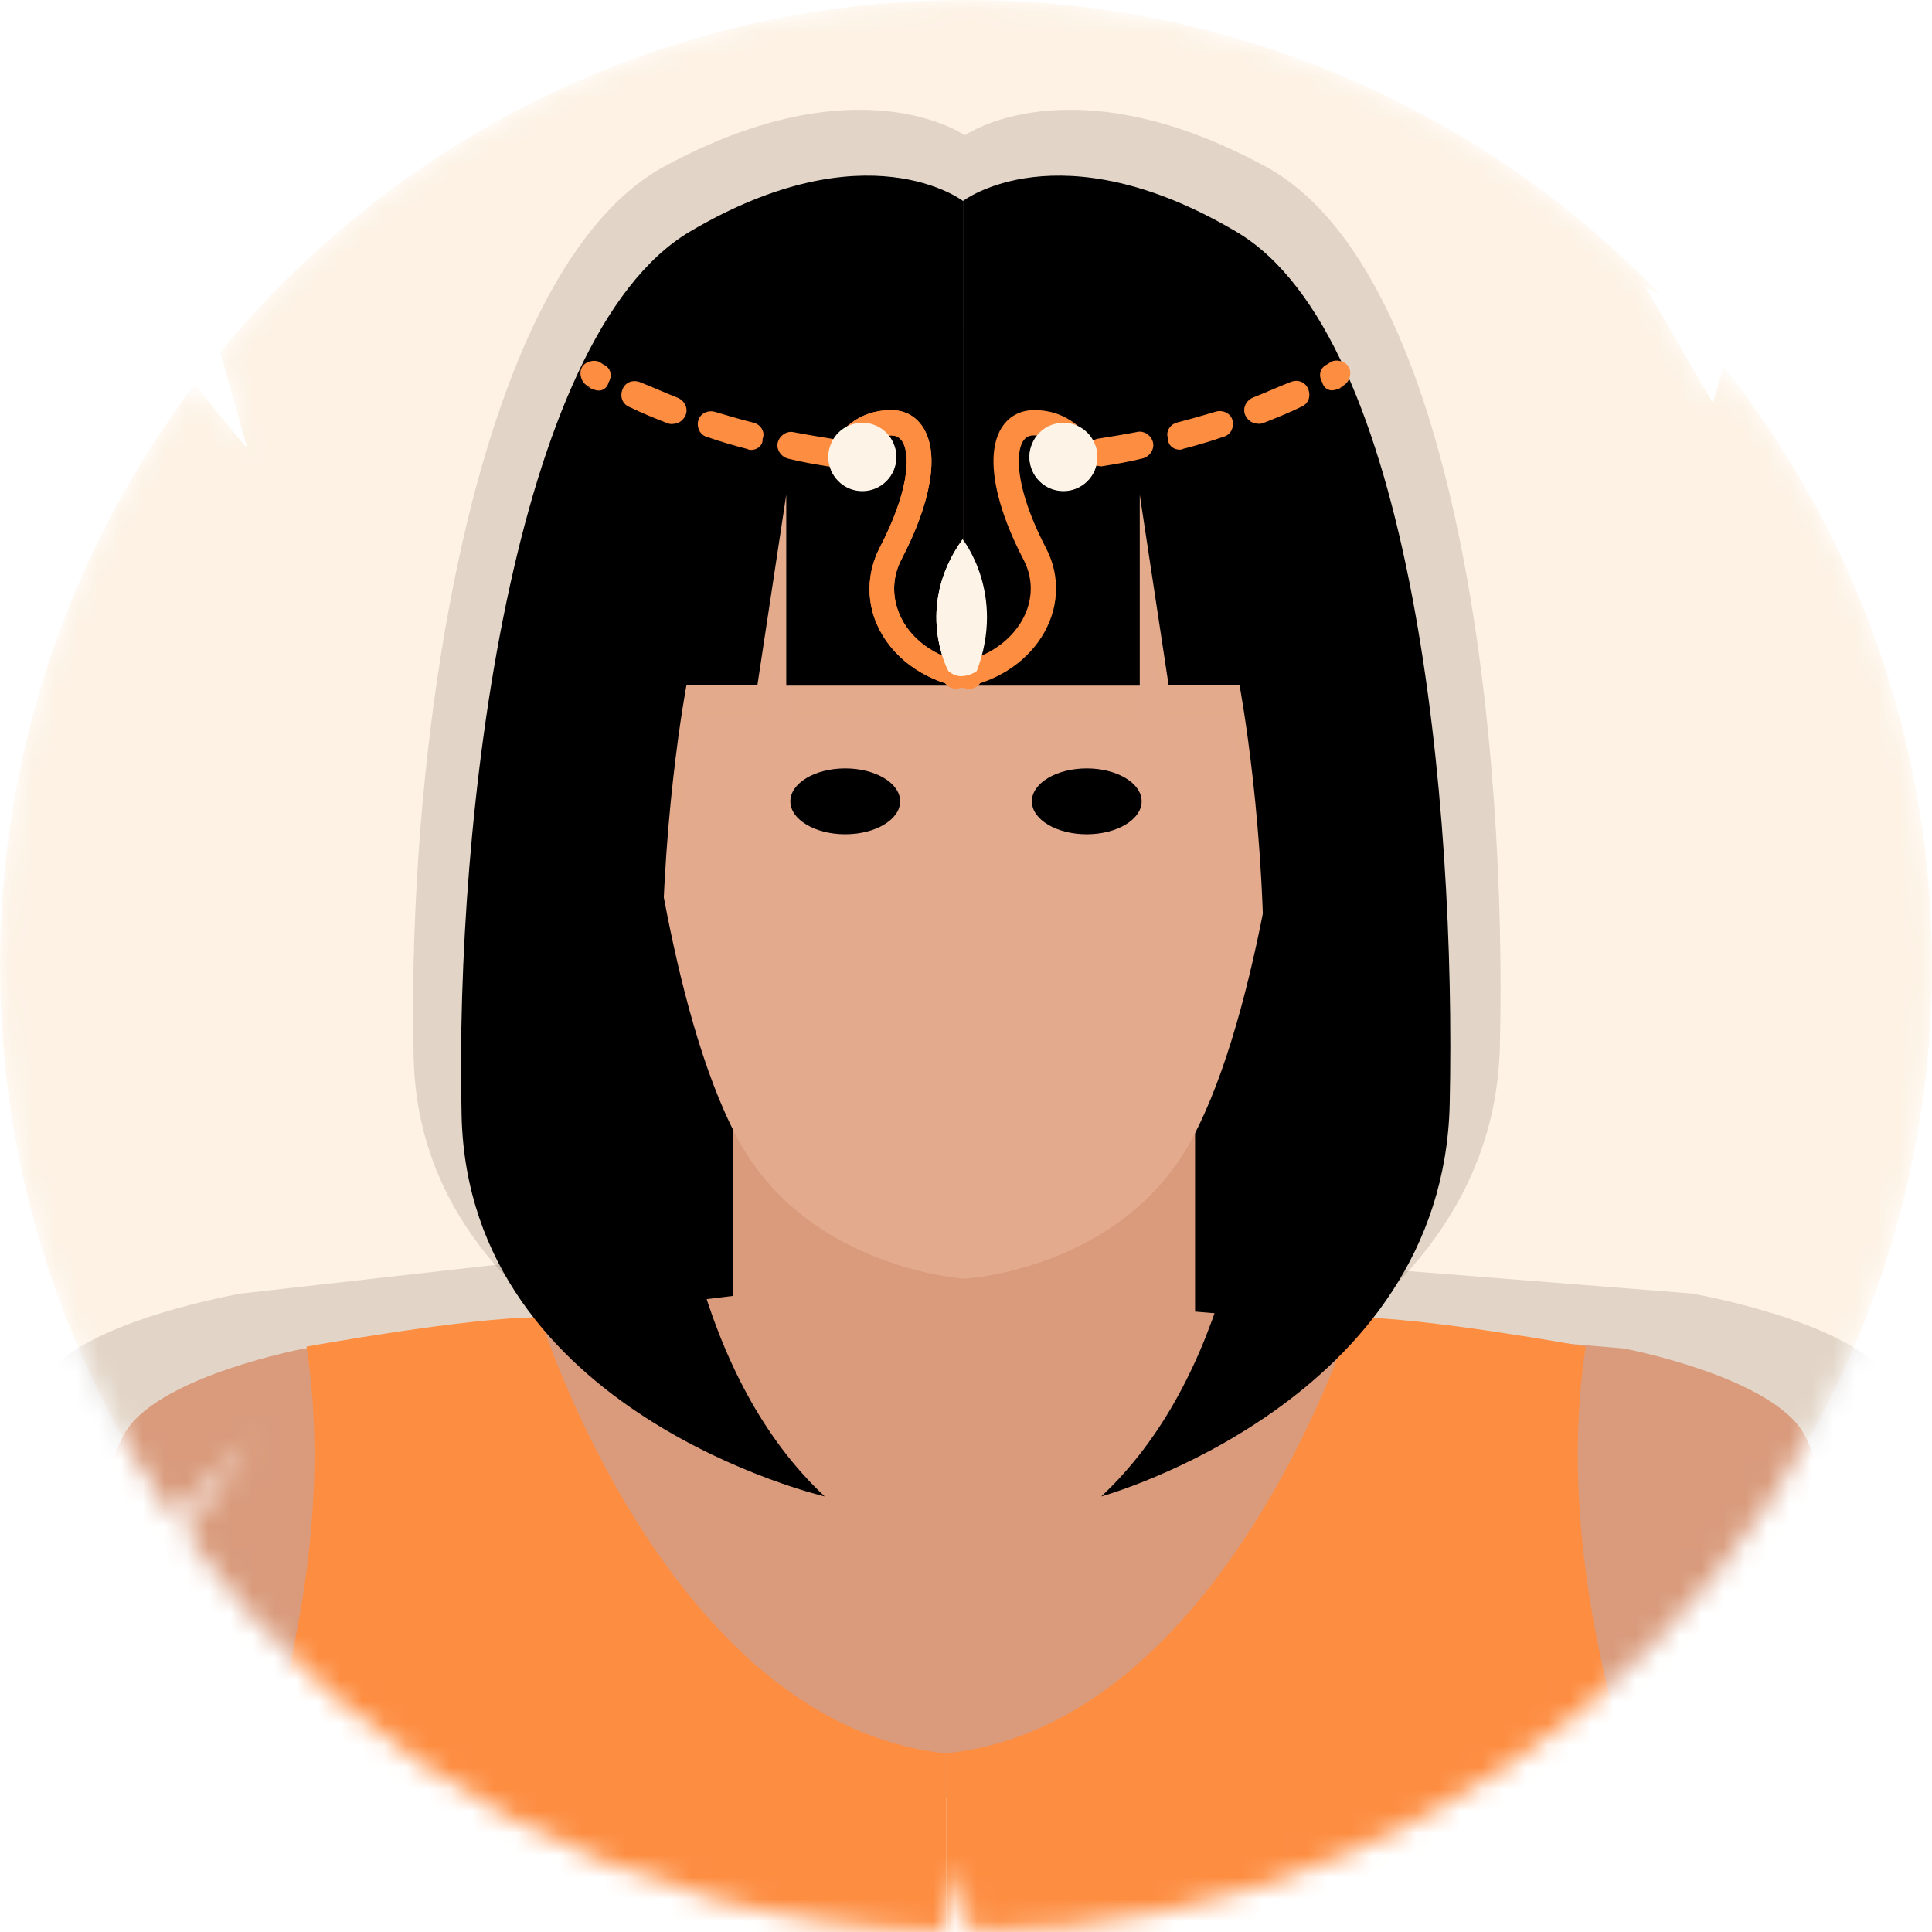 <svg xmlns="http://www.w3.org/2000/svg" width="88" height="88" fill="none" viewBox="0 0 88 88"><mask id="mask0_32_3749" width="88" height="88" x="0" y="0" maskUnits="userSpaceOnUse" style="mask-type:alpha"><path fill="#FDF3E7" fill-rule="evenodd" d="M44.19 88C68.403 87.897 88 68.237 88 44C88 33.682 84.448 24.193 78.501 16.69L78.018 18.352L74.95 13.067L75.685 13.471C67.682 5.166 56.444 0 44 0C30.319 0 18.095 6.244 10.025 16.039L11.267 20.435C10.677 19.738 9.788 18.66 8.874 17.498C3.304 24.869 0 34.049 0 44C0 53.339 2.91 61.999 7.872 69.122C8.933 68.18 10.448 66.629 11.393 65.625L8.386 69.844C16.195 80.587 28.747 87.66 42.966 87.988L43.867 85L44.19 88Z" clip-rule="evenodd"/></mask><g mask="url(#mask0_32_3749)"><path fill="#FDF2E4" fill-rule="evenodd" d="M44.19 88C68.403 87.897 88 68.237 88 44C88 33.682 84.448 24.193 78.501 16.69L78.018 18.352L74.95 13.067L75.685 13.471C67.682 5.166 56.444 0 44 0C30.319 0 18.095 6.244 10.025 16.039L11.267 20.435C10.677 19.738 9.788 18.66 8.874 17.498C3.304 24.869 0 34.049 0 44C0 53.339 2.91 61.999 7.872 69.122C8.933 68.18 10.448 66.629 11.393 65.625L8.386 69.844C16.195 80.587 28.747 87.66 42.966 87.988L43.867 85L44.19 88Z" clip-rule="evenodd"/><path fill="#4D3423" fill-opacity=".15" d="M27.998 21.95L35.098 23.347C35.098 23.347 36.316 39.015 35.783 39.644C35.25 40.273 35.327 57.454 34.971 57.92C34.642 58.385 28.328 58.921 29.849 53.077C29.9 52.868 24.854 46.791 24.6 46.256C24.346 45.72 27.998 21.95 27.998 21.95Z"/><path fill="#4D3423" fill-opacity=".15" d="M53.686 21.95L60.786 23.347C60.786 23.347 62.004 39.015 61.471 39.644C60.938 40.273 60.812 59.968 60.457 60.434C60.127 60.9 53.077 60.457 55.537 53.054C55.613 52.844 50.542 46.768 50.288 46.233C50.034 45.697 53.686 21.95 53.686 21.95Z"/><path fill="#4D3423" fill-opacity=".15" d="M85.942 62.644C84.065 60.13 77.067 58.919 77.067 58.919L55.588 57.219V43.809L44.025 50.212L32.462 43.809V56.498L10.983 58.919C10.983 58.919 3.959 60.13 2.108 62.644C0.232 65.158 -2 79.593 -2 79.593H43.923H44.076H89.999C90.05 79.593 87.793 65.158 85.942 62.644Z"/><g filter="url(#filter0_d_32_3749)"><path fill="#4D3423" fill-opacity=".15" d="M53.61 13.498C44.583 12.008 44.075 15.314 44.075 15.314C44.05 15.337 44.05 15.663 44.05 16.199C44.05 15.663 44.025 15.337 44.025 15.314C44.025 15.314 43.517 12.008 34.49 13.498C25.462 14.988 27.948 27.397 27.948 27.397C27.948 27.397 29.19 38.945 32.69 44.928C36.189 50.911 44.025 51.353 44.025 51.353H44.101C44.101 51.353 51.936 50.934 55.436 44.928C58.935 38.945 60.178 27.397 60.178 27.397C60.178 27.397 62.638 14.988 53.61 13.498Z" shape-rendering="crispEdges"/></g><path fill="#4D3423" fill-opacity=".15" d="M53.61 13.498C44.583 12.008 44.075 15.314 44.075 15.314C44.05 15.337 44.05 15.663 44.05 16.199C44.05 15.663 44.025 15.337 44.025 15.314C44.025 15.314 43.517 12.008 34.49 13.498C25.462 14.988 27.948 27.397 27.948 27.397C27.948 27.397 28.429 31.96 29.672 36.826C30.027 32.705 30.61 29.911 30.61 29.911H34.059L35.454 21.437V29.911H44.025H52.596V21.437L53.99 29.911H57.439C57.439 29.911 58.048 32.915 58.403 37.268C59.721 32.24 60.228 27.397 60.228 27.397C60.228 27.397 62.638 14.988 53.61 13.498Z" opacity=".6"/><path fill="#4D3423" fill-opacity=".15" d="M43.948 28.444H35.098V19.667L33.653 28.421H30.103C30.103 28.421 24.575 55.031 37.025 65.717C37.025 65.717 19.199 61.899 18.844 48.233C18.489 34.567 21.379 12.427 30.255 7.584C39.13 2.765 43.948 6.164 43.948 6.164V28.444Z"/><path fill="#4D3423" fill-opacity=".15" d="M43.948 28.444H52.798V19.667L54.244 28.421H57.794C57.794 28.421 63.322 55.031 50.871 65.717C50.871 65.717 67.988 61.364 68.317 47.674C68.647 34.008 66.517 12.403 57.642 7.584C48.766 2.765 43.948 6.164 43.948 6.164V28.444Z"/><path fill="#000" d="M29.336 24.794L35.795 26.178C35.795 26.178 36.902 41.702 36.418 42.325C35.933 42.948 36.003 59.972 35.68 60.434C35.38 60.895 29.636 61.425 31.02 55.635C31.066 55.428 26.476 49.407 26.245 48.877C26.014 48.346 29.336 24.794 29.336 24.794Z"/><path fill="#000" d="M52.704 24.794L59.163 26.178C59.163 26.178 60.27 41.702 59.785 42.325C59.301 42.948 59.186 62.464 58.863 62.925C58.563 63.386 52.15 62.948 54.388 55.612C54.457 55.405 49.843 49.384 49.613 48.853C49.382 48.323 52.704 24.794 52.704 24.794Z"/><path fill="#D99B7C" d="M82.047 65.116C80.34 62.624 73.973 61.425 73.973 61.425L54.434 59.741V46.454L43.915 52.797L33.396 46.454V59.026L13.858 61.425C13.858 61.425 7.468 62.624 5.784 65.116C4.077 67.607 2.047 81.909 2.047 81.909H43.823H43.961H85.738C85.784 81.909 83.731 67.607 82.047 65.116Z"/><path fill="#FD8D41" d="M24.594 60C24.594 60 30.407 78.547 43.094 79.862V88.258H9C9 88.258 15.966 74.256 13.96 61.338C13.96 61.338 21.295 60 24.594 60Z"/><path fill="#FD8D41" d="M61.595 60C61.595 60 55.782 78.547 43.095 79.862V88.258H77.189C77.189 88.258 70.223 74.256 72.23 61.338C72.23 61.338 64.917 60 61.595 60Z"/><g filter="url(#filter1_d_32_3749)"><path fill="#E3AA8D" d="M52.635 16.42C44.422 14.944 43.961 18.219 43.961 18.219C43.938 18.242 43.938 18.565 43.938 19.096C43.938 18.565 43.915 18.242 43.915 18.219C43.915 18.219 43.454 14.944 35.241 16.42C27.029 17.896 29.29 30.192 29.29 30.192C29.29 30.192 30.42 41.633 33.604 47.562C36.787 53.49 43.915 53.928 43.915 53.928H43.984C43.984 53.928 51.112 53.513 54.296 47.562C57.479 41.633 58.609 30.192 58.609 30.192C58.609 30.192 60.847 17.896 52.635 16.42Z"/></g><ellipse cx="49.5" cy="36.5" fill="#000" rx="2.5" ry="1.5"/><ellipse cx="38.5" cy="36.5" fill="#000" rx="2.5" ry="1.5"/><path fill="#E3AA8D" d="M52.635 16.42C44.422 14.944 43.961 18.219 43.961 18.219C43.938 18.242 43.938 18.565 43.938 19.096C43.938 18.565 43.915 18.242 43.915 18.219C43.915 18.219 43.454 14.944 35.241 16.42C27.029 17.896 29.29 30.192 29.29 30.192C29.29 30.192 29.728 34.713 30.858 39.534C31.181 35.451 31.712 32.683 31.712 32.683H34.849L36.118 24.286V32.683H43.915H51.712V24.286L52.981 32.683H56.118C56.118 32.683 56.672 35.659 56.995 39.972C58.194 34.99 58.656 30.192 58.656 30.192C58.656 30.192 60.847 17.896 52.635 16.42Z" opacity=".6"/><path fill="#000" d="M43.863 31.229H35.813V22.533L34.498 31.206H31.268C31.268 31.206 26.239 57.573 37.566 68.161C37.566 68.161 21.349 64.378 21.026 50.837C20.703 37.296 23.333 15.358 31.407 10.56C39.48 5.785 43.863 9.153 43.863 9.153V31.229Z"/><path fill="#000" d="M43.863 31.229H51.914V22.533L53.229 31.206H56.458C56.458 31.206 61.487 57.573 50.161 68.161C50.161 68.161 65.732 63.847 66.032 50.283C66.332 36.743 64.394 15.335 56.32 10.56C48.246 5.785 43.863 9.153 43.863 9.153V31.229Z"/><path fill="#FD8D41" d="M37.959 21.23C37.899 21.238 37.838 21.245 37.778 21.253C37.152 21.152 36.526 21.05 35.892 20.889C35.575 20.808 35.346 20.47 35.427 20.153C35.508 19.836 35.846 19.608 36.163 19.689C36.729 19.798 37.355 19.899 37.981 20.001C38.298 20.082 38.519 20.359 38.498 20.668C38.477 20.977 38.26 21.19 37.959 21.23ZM34.306 20.485C34.246 20.493 34.126 20.509 34.057 20.456C33.423 20.295 32.849 20.125 32.207 19.903C31.89 19.822 31.722 19.477 31.803 19.16C31.884 18.843 32.229 18.674 32.546 18.755C33.12 18.925 33.694 19.095 34.328 19.256C34.645 19.337 34.874 19.675 34.733 20C34.764 20.241 34.547 20.453 34.306 20.485ZM30.718 19.302C30.598 19.318 30.538 19.326 30.409 19.282C29.827 19.052 29.246 18.822 28.656 18.532C28.331 18.391 28.223 18.038 28.364 17.712C28.505 17.387 28.859 17.28 29.184 17.421C29.765 17.651 30.287 17.888 30.869 18.118C31.194 18.259 31.362 18.605 31.221 18.93C31.124 19.126 30.959 19.271 30.718 19.302ZM27.332 17.787C27.212 17.803 27.083 17.759 26.955 17.714C26.365 17.424 27.274 17.917 26.736 17.559C26.472 17.41 26.356 16.996 26.505 16.731C26.654 16.466 27.068 16.351 27.332 16.5C27.862 16.798 26.953 16.305 27.483 16.603C27.808 16.744 27.915 17.097 27.714 17.43C27.677 17.619 27.513 17.763 27.332 17.787Z"/><path fill="#FD8D41" d="M49.984 21.219C50.045 21.227 50.105 21.235 50.165 21.243C50.791 21.142 51.418 21.04 52.052 20.879C52.369 20.798 52.597 20.46 52.516 20.143C52.435 19.826 52.098 19.598 51.781 19.678C51.215 19.788 50.589 19.889 49.962 19.991C49.645 20.072 49.425 20.349 49.446 20.658C49.466 20.967 49.683 21.18 49.984 21.219ZM53.637 20.474C53.697 20.483 53.818 20.498 53.886 20.446C54.52 20.284 55.094 20.115 55.736 19.893C56.053 19.812 56.221 19.466 56.141 19.149C56.06 18.832 55.714 18.664 55.397 18.745C54.823 18.915 54.249 19.084 53.615 19.246C53.298 19.327 53.07 19.664 53.211 19.989C53.179 20.23 53.396 20.443 53.637 20.474ZM57.225 19.292C57.345 19.308 57.406 19.316 57.534 19.272C58.116 19.042 58.698 18.812 59.288 18.522C59.613 18.381 59.72 18.027 59.579 17.702C59.438 17.377 59.085 17.269 58.76 17.41C58.178 17.64 57.656 17.878 57.074 18.108C56.749 18.249 56.581 18.595 56.722 18.92C56.819 19.116 56.984 19.26 57.225 19.292ZM60.611 17.777C60.732 17.793 60.86 17.748 60.989 17.704C61.578 17.414 60.669 17.907 61.207 17.549C61.472 17.399 61.587 16.986 61.438 16.721C61.289 16.456 60.876 16.34 60.611 16.489C60.081 16.788 60.99 16.295 60.461 16.593C60.136 16.734 60.028 17.087 60.229 17.42C60.266 17.609 60.431 17.753 60.611 17.777Z"/><path fill="#FD8D41" d="M44.17 31.368C44.147 31.368 44.124 31.368 44.1 31.368C42.324 31.114 40.802 30.123 40.064 28.692C39.441 27.493 39.464 26.132 40.064 24.955C41.332 22.533 41.517 20.78 41.102 20.111C40.986 19.927 40.825 19.834 40.594 19.834C39.464 19.834 39.002 20.665 38.979 20.711C38.841 20.988 38.495 21.103 38.218 20.965C37.941 20.826 37.826 20.48 37.964 20.203C37.987 20.134 38.726 18.681 40.594 18.681C41.24 18.681 41.748 18.981 42.071 19.511C42.786 20.711 42.416 22.879 41.056 25.486C40.617 26.339 40.617 27.285 41.056 28.162C41.609 29.269 42.809 30.03 44.216 30.238C44.539 30.284 44.746 30.584 44.7 30.884C44.7 31.161 44.447 31.368 44.17 31.368Z"/><path fill="#FD8D41" d="M44.17 31.368C44.147 31.368 44.124 31.368 44.1 31.368C42.324 31.114 40.802 30.123 40.064 28.692C39.441 27.493 39.464 26.132 40.064 24.955C41.332 22.533 41.517 20.78 41.102 20.111C40.986 19.927 40.825 19.834 40.594 19.834C39.464 19.834 39.002 20.665 38.979 20.711C38.841 20.988 38.495 21.103 38.218 20.965C37.941 20.826 37.826 20.48 37.964 20.203C37.987 20.134 38.726 18.681 40.594 18.681C41.24 18.681 41.748 18.981 42.071 19.511C42.786 20.711 42.416 22.879 41.056 25.486C40.617 26.339 40.617 27.285 41.056 28.162C41.609 29.269 42.809 30.03 44.216 30.238C44.539 30.284 44.746 30.584 44.7 30.884C44.7 31.161 44.447 31.368 44.17 31.368Z"/><path fill="#FDF3E7" d="M40.825 20.802C40.825 21.655 40.133 22.347 39.279 22.347C38.425 22.347 37.733 21.655 37.733 20.802C37.733 19.948 38.425 19.256 39.279 19.256C40.133 19.256 40.825 19.948 40.825 20.802Z"/><path fill="#FDF3E7" d="M39.279 21.494C38.587 21.494 37.987 21.033 37.803 20.387C37.757 20.526 37.733 20.664 37.733 20.825C37.733 21.679 38.425 22.371 39.279 22.371C40.133 22.371 40.825 21.679 40.825 20.825C40.825 20.687 40.801 20.526 40.755 20.387C40.571 21.01 39.971 21.494 39.279 21.494Z"/><path stroke="#FD8D41" stroke-linecap="round" stroke-miterlimit="10" stroke-width="1.153" d="M49.221 20.456C49.221 20.456 48.644 19.256 47.099 19.256C45.553 19.256 45.253 21.609 47.122 25.208C48.367 27.561 46.614 30.352 43.523 30.79"/><path fill="#FDF3E7" d="M46.891 20.802C46.891 21.655 47.583 22.347 48.436 22.347C49.29 22.347 49.982 21.655 49.982 20.802C49.982 19.948 49.29 19.256 48.436 19.256C47.583 19.256 46.891 19.948 46.891 20.802Z"/><path fill="#FDF3E7" d="M48.436 21.494C49.128 21.494 49.728 21.033 49.913 20.387C49.959 20.526 49.982 20.664 49.982 20.825C49.982 21.679 49.29 22.371 48.436 22.371C47.583 22.371 46.891 21.679 46.891 20.825C46.891 20.687 46.914 20.526 46.96 20.387C47.144 21.01 47.721 21.494 48.436 21.494Z"/><path fill="#FDF3E7" d="M43.2 30.561C43.2 30.561 41.608 27.677 43.846 24.563C43.846 24.563 45.83 27.031 44.492 30.561C44.515 30.561 43.776 31.091 43.2 30.561Z"/><path fill="#FDF3E7" d="M43.2 30.561C43.407 30.745 43.638 30.791 43.846 30.791V24.563C41.608 27.677 43.2 30.561 43.2 30.561Z"/></g><defs><filter id="filter0_d_32_3749" width="41.553" height="46.944" x="23.283" y="13.112" color-interpolation-filters="sRGB" filterUnits="userSpaceOnUse"><feFlood flood-opacity="0" result="BackgroundImageFix"/><feColorMatrix in="SourceAlpha" result="hardAlpha" type="matrix" values="0 0 0 0 0 0 0 0 0 0 0 0 0 0 0 0 0 0 127 0"/><feOffset dy="4.352"/><feGaussianBlur stdDeviation="2.176"/><feComposite in2="hardAlpha" operator="out"/><feColorMatrix type="matrix" values="0 0 0 0 0.138 0 0 0 0 0.057 0 0 0 0 0.012 0 0 0 0.16 0"/><feBlend in2="BackgroundImageFix" mode="normal" result="effect1_dropShadow_32_3749"/><feBlend in="SourceGraphic" in2="effect1_dropShadow_32_3749" mode="normal" result="shape"/></filter><filter id="filter1_d_32_3749" width="38.506" height="46.514" x="24.693" y="16.038" color-interpolation-filters="sRGB" filterUnits="userSpaceOnUse"><feFlood flood-opacity="0" result="BackgroundImageFix"/><feColorMatrix in="SourceAlpha" result="hardAlpha" type="matrix" values="0 0 0 0 0 0 0 0 0 0 0 0 0 0 0 0 0 0 127 0"/><feOffset dy="4.312"/><feGaussianBlur stdDeviation="2.156"/><feComposite in2="hardAlpha" operator="out"/><feColorMatrix type="matrix" values="0 0 0 0 0.138 0 0 0 0 0.057 0 0 0 0 0.012 0 0 0 0.16 0"/><feBlend in2="BackgroundImageFix" mode="normal" result="effect1_dropShadow_32_3749"/><feBlend in="SourceGraphic" in2="effect1_dropShadow_32_3749" mode="normal" result="shape"/></filter></defs></svg>